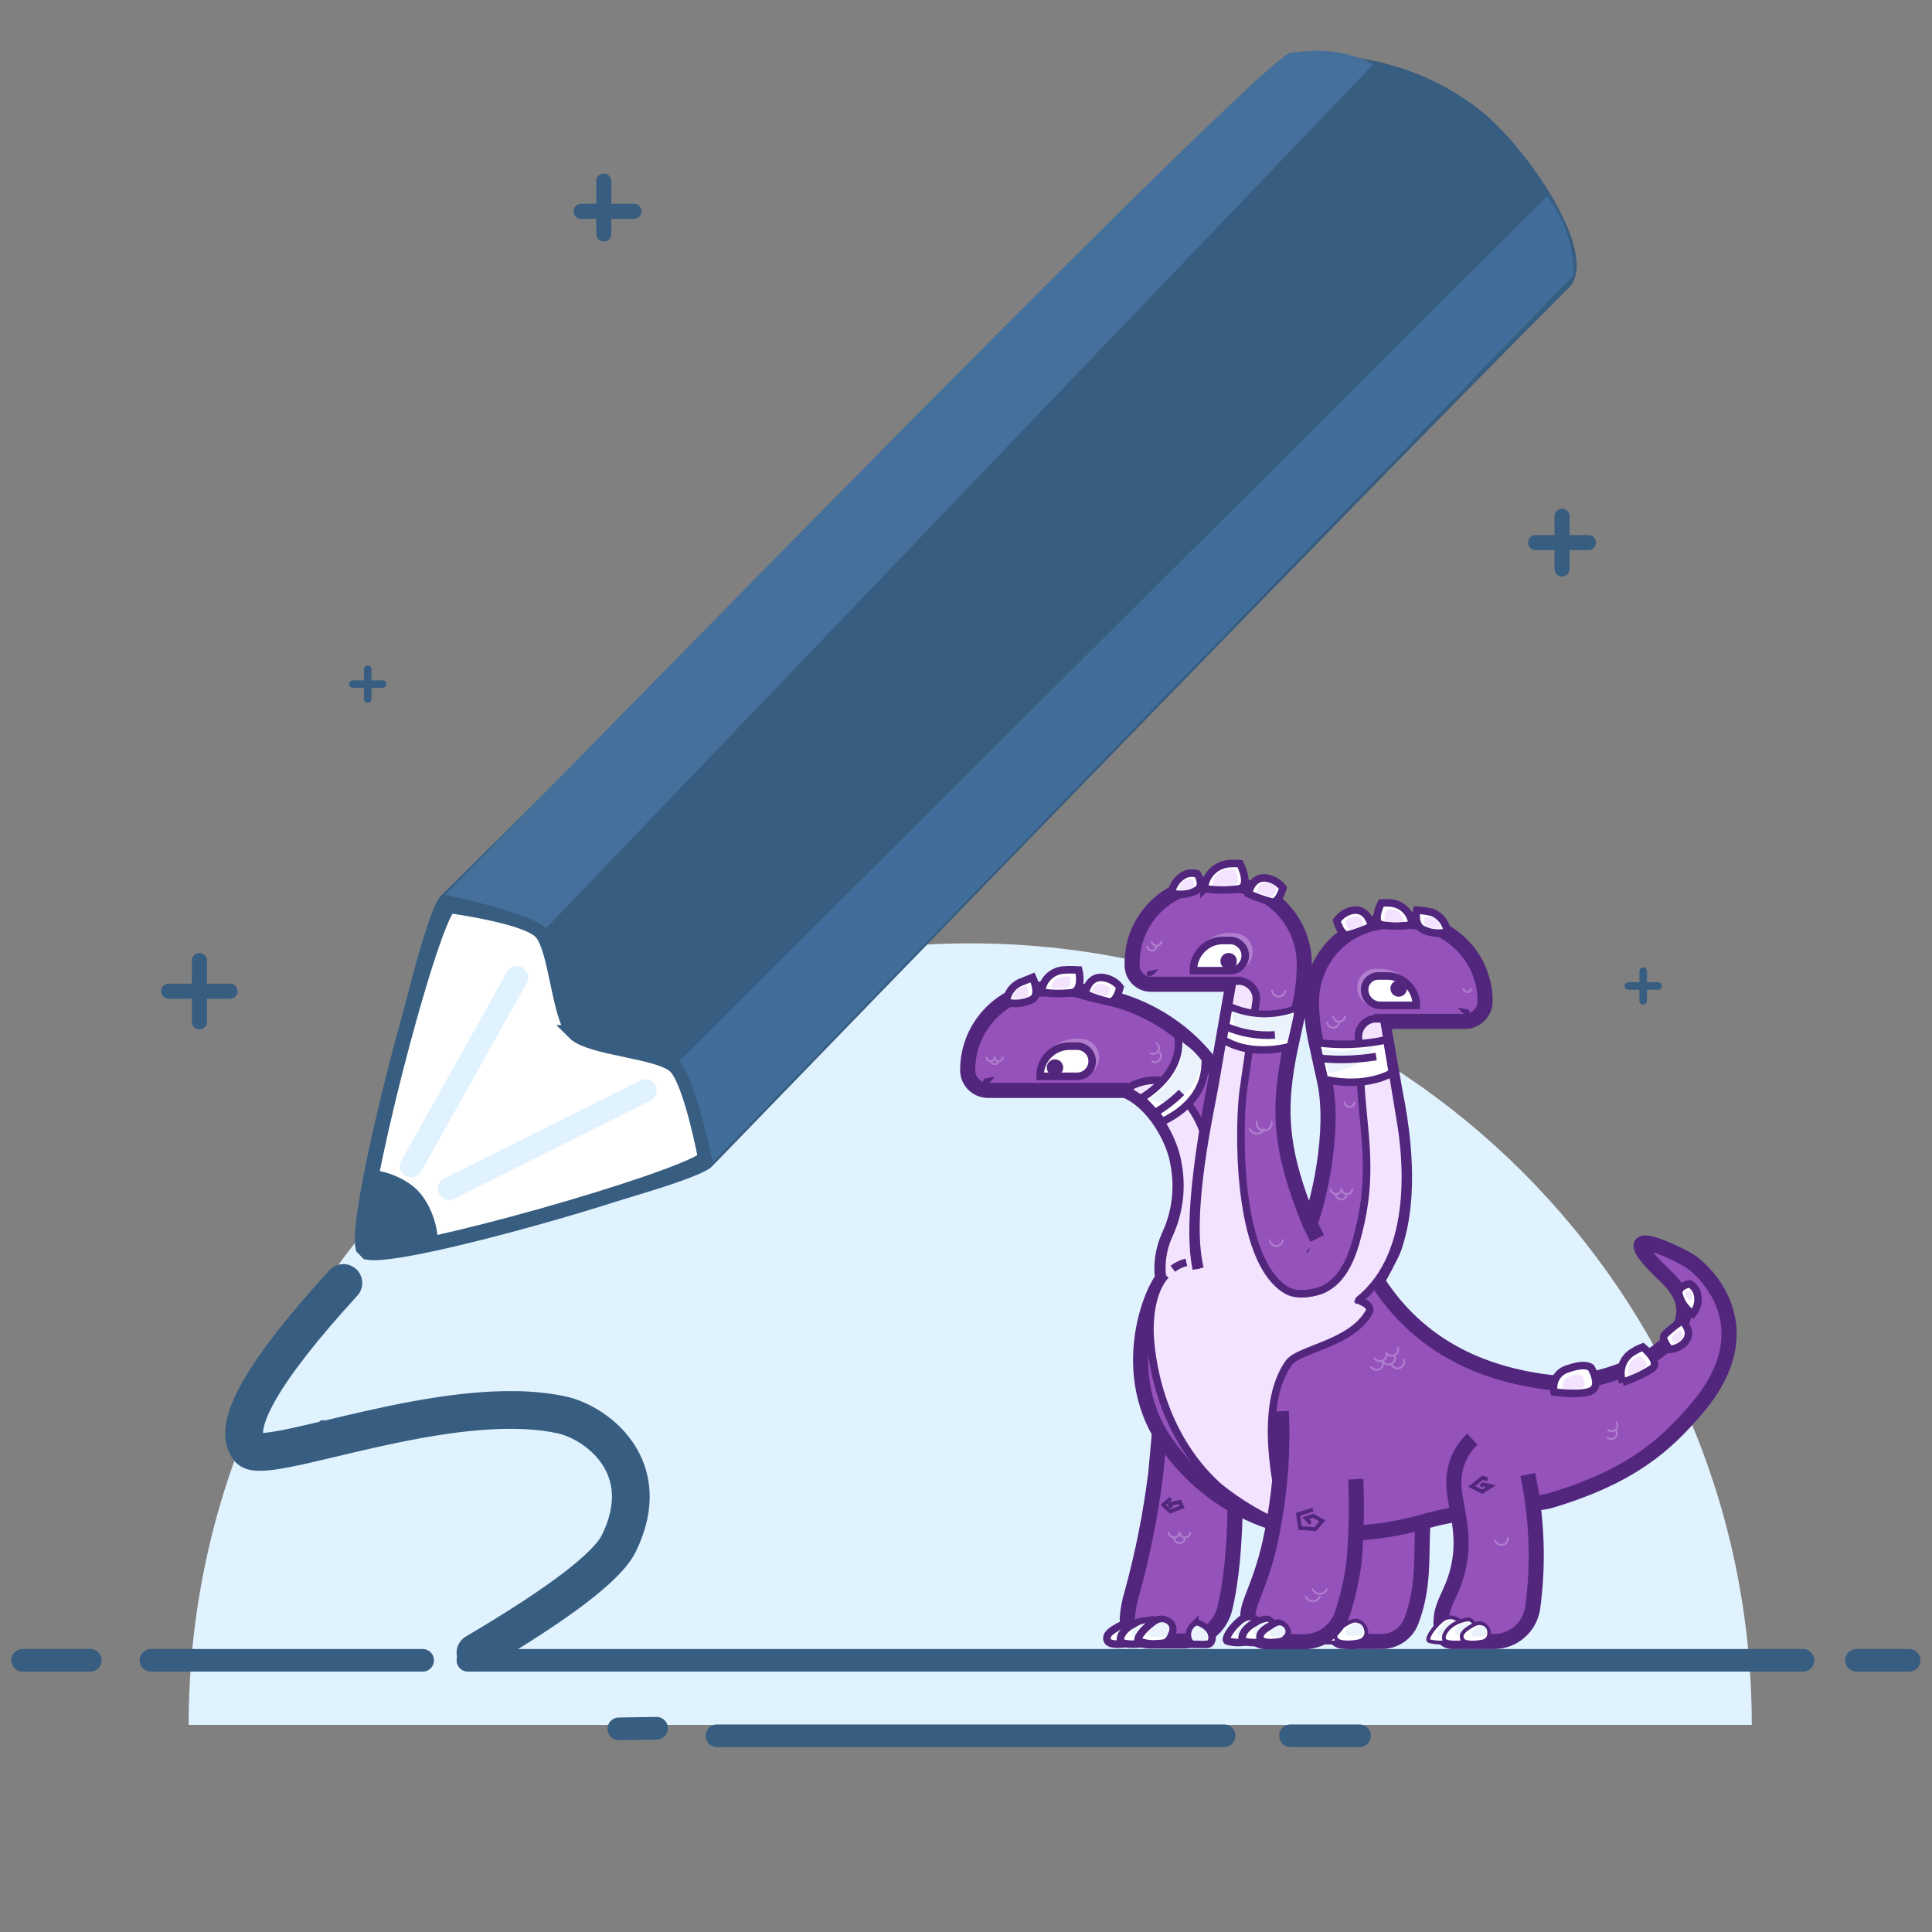 <svg xmlns="http://www.w3.org/2000/svg" width="256" height="256">
  <rect width="100%" height="100%" fill="#808080" stroke="none"/>
  <g fill="none" fill-rule="evenodd">
    <path fill="#E1F2FF" fill-rule="nonzero" d="M25 228.56C25 171.36 71.37 125 128.56 125c57.2 0 103.56 46.37 103.56 103.56H25z"/>
    <g fill-rule="nonzero" stroke="#375D81" stroke-linecap="round" stroke-linejoin="round">
      <path fill="#FFF" stroke-width="3" d="M20 220h36M62 220h176.9M246 220h6.97M3 220h8.97"/>
      <path stroke-width="5" d="M45.5 170c-10.74 11.74-14.9 19.08-12.5 22 2.06 2.5 26.43-7.85 41.5-4.5 4.5 1 12.5 6.83 7.5 17-1.52 3.1-7.86 7.93-19 14.5"/>
      <path fill="#FFF" stroke-width="3" d="M95 230h67.2M171 230h9.14M87 229l-5 .08"/>
    </g>
    <g stroke="#375D81" stroke-linecap="round">
      <path stroke-width="2" d="M206.98 68.4v7M210.48 71.9h-7" stroke-linejoin="round"/>
      <path d="M42.73 188.68v3.94M44.7 190.65h-3.94"/>
      <path d="M217.73 128.68v3.94M219.7 130.65h-3.94" stroke-linejoin="round"/>
      <path d="M48.73 88.68v3.94M50.7 90.65h-3.94"/>
      <path fill="#FFF" fill-rule="nonzero" stroke-width="2" d="M26.42 127.28v8.12M30.48 131.34h-8.13"/>
    </g>
    <g fill-rule="nonzero">
      <path fill="#375D81" d="M208 38c4-4.5-5.9-18.8-12-23.5-6.46-4.97-14-7.5-25-7.5C141.5 36.42 59.33 117.82 58.36 118.78c-2.87 2.87-12.07 44.98-10.08 46.96 2.03 2.03 43.22-8.33 46-11.12C154.1 92.87 192 54 208 38z"/>
      <path fill="#FFF" stroke="#375D81" stroke-width="2" d="M76.13 136.82c-2.1-2.1-2.37-11.28-4.48-13.4-2.1-2.1-12.14-3.42-12.15-3.42-2.74 2.74-12.48 40.47-11.4 45.3l.6.62c4.8 1.03 42.14-9.76 44.8-12.42 0 0-1.9-10.15-3.98-12.2-2.06-2.08-11.3-2.38-13.4-4.48z"/>
      <path fill="#FFF" stroke="#E1F2FF" stroke-width="3" d="M68.5 129.5l-14 25M85.5 144.5l-26 13" stroke-linecap="round" stroke-linejoin="round"/>
      <path fill="#375D81" d="M55.3 157.7c-1.45-1.45-3.92-2.53-6.2-2.7-1 5.8-1.43 10.14-.83 10.74.6.6 4.47.13 9.72-.88.12-2.53-1.06-5.52-2.7-7.17z"/>
      <path fill="#44709B" d="M59 118.56s11.25 2.33 13.36 4.44C72.33 123.05 182 8.5 182 8.5c-4-2-7.5-2-11-1.5-2.33.33-39.67 37.52-112 111.56z"/>
      <path fill="#406D99" d="M205 26S89.95 140.64 90 140.62c2.12 2.12 4.45 13.38 4.45 13.38L208.5 36.5c0-3.5-.87-7.1-3.5-10.5z"/>
    </g>
    <g transform="translate(128 114)">
      <path fill="#9452BA" fill-rule="nonzero" stroke="#52267D" stroke-width="2" d="M50.08 103.5h5c1.72 0 3.26-1.03 3.9-2.63 1.76-4.55 1.32-8.73 1.53-12.3.4-6.64-.63-10-1.62-15.57l-7.47.17s.65 2.75 1.07 11c.13 2.56-4.1 12.82-3.9 17.85.03.82.7 1.47 1.5 1.5zM35.6 79.85l-6-6.82-3.72.15-.73 8c-.67 5.4-1.73 10.75-3.18 16-.32 1.06-.53 2.15-.6 3.26-.02.8.3 1.57.86 2.14.57.57 1.34.88 2.14.86h4.4c2.58 0 4.83-1.7 5.5-4.2 1.9-7.68 1.32-19.4 1.32-19.4z"/>
      <path stroke="#52267D" stroke-width=".5" d="M27.14 84.54l-1 .88.95.85 1.54-.6-.3-.67-1.3.3.02.23h.33"/>
      <path fill="#9452BA" fill-rule="nonzero" stroke="#52267D" stroke-width="2" d="M27.17 54.46c4.38-.1 8.48-3.1 17.42-3.52.1-.53.26-1.05.48-1.54 1.62-3.5 3.9-13.6 2.43-20.22l-1.15-5.25c-.38-1.72-.57-3.48-.57-5.24 0-.73.07-1.45.22-2.15.03-.17.07-.34.12-.5.13-.52.3-1 .5-1.5l.2-.46c.16-.32.32-.62.5-.9.18-.3.37-.6.57-.86.6-.82 1.33-1.55 2.15-2.16.27-.2.56-.4.85-.57 1.66-1 3.57-1.53 5.52-1.53h1.74c2.82 0 5.53 1.12 7.52 3.12.24.23.47.48.7.75.38.48.74 1 1.04 1.53.12.2.23.4.33.62.1.2.15.3.2.47.42.97.68 2 .8 3.05.03.36.04.73.04 1.1 0 .7-.3 1.37-.8 1.86-.48.5-1.16.78-1.86.78h-10.9l1.66 9.45c1.93 9.72 1.35 16.2-.15 20.54-.33 1-2.24 4.4-2.24 4.4 5.46 8.58 13.8 12.34 22.74 13.43 7.6.93 24-6 15.53-14s1.76-3 3.26-2c1.5 1 10.2 8.52.76 19.54-4 4.67-8.52 8.9-19.38 12.15-1.74.52-11.25 1.2-16.38 2.68-15.25 4.38-27.64-.38-34.6-10.45-6.94-10.07-1-22.6.73-22.62z"/>
      <path fill="#9452BA" fill-rule="nonzero" stroke="#52267D" stroke-width="2" d="M36.63 40C37 28.73 28 19.88 17.9 18c-2.12-.4-2.8-1-5.1-1H11C5.05 17 .22 21.83.22 27.78c0 1.5 1.2 2.7 2.7 2.7h18.2c4 1.7 6.5 6.8 6.93 9.56.67 3.3.26 6.72-1.17 9.76-.78 1.74-1.07 3.65-.85 5.54h.1c.08 1.05.24 2.1.48 3.12 1.72-1.2 4.37-3 4.85-3.23 1-.55 3.4-1.8 4.47-2.42 6.78-3.88.5-6.4.7-12.8z"/>
      <path fill="#F3E3FF" fill-rule="nonzero" stroke="#52267D" d="M30.86 53c-.1-1.74-.35-2.63-.16-3.34 1.12-4.07 1.5-5.36 1.5-9.67-.1-4.42-2.44-8.48-6.2-10.8-1.73-.22-3.48.2-4.9 1.2 4 1.7 6.5 6.83 6.93 9.58.67 3.3.26 6.72-1.17 9.76-.78 1.74-1.07 3.65-.85 5.54 0 0 5 1.86 4.86-2.28"/>
      <path fill="#FFF" fill-rule="nonzero" stroke="#52267D" d="M5.36 18.8c.06-1.18.8-2.2 1.87-2.64l1.6-.65s1.12 2.37-.14 2.96c-1.04.5-2.23.63-3.34.33zM10 17.47c.1-1.6 1.4-2.87 3-2.94.54-.07 1.94 0 1.94 0s.65 2.7-.87 3c-1.35.17-2.72.15-4.07-.06zM15.78 17.7s.38-2.83 2.93-2.05c.68.2 1.27.6 1.7 1.16 0 0-.5 2.18-1.5 1.93-1.07-.25-2.1-.6-3.12-1.02zM23.2 31.52s6-3.24 4.82-8.7c1.32 1.13 2.55 2.35 3.67 3.66 0 1.07.2 5.3-5.66 8.14-.88-1.1-1.83-2.13-2.84-3.1z"/>
      <path fill="#F3E3FF" fill-rule="nonzero" d="M6.18 18.27c.03-.6.42-1.15 1-1.36l.83-.33s.6 1.22-.07 1.53c-.54.27-1.17.33-1.75.17zM11.28 16.9c.05-.82.7-1.46 1.5-1.5h1s.33 1.37-.45 1.5c-.68.1-1.37.1-2.05 0zM16.7 17.5s.2-1.5 1.56-1.08c.35.1.67.33.9.62 0 0-.27 1.15-.8 1-.57-.13-1.13-.3-1.66-.53z"/>
      <path fill="#F3E3FF" fill-rule="nonzero" d="M14.7 23.65h.47c1.37 0 2.48 1.1 2.48 2.48 0 1.37-1.1 2.48-2.48 2.48H9.72c0-2.75 2.24-5 5-5l-.03.05z" opacity=".3"/>
      <path fill="#FFF" fill-rule="nonzero" stroke="#52267D" d="M13.72 24.62h1c1.1 0 2 .9 2 2s-.9 2-2 2h-4.9c-.03-1.05.37-2.07 1.1-2.82.74-.76 1.75-1.18 2.8-1.18z"/>
      <circle cx="11.79" cy="27.46" r="1.09" fill="#52267D" fill-rule="nonzero"/>
      <path fill="#52267D" fill-rule="nonzero" d="M2.68 29.6c.3-.07.58-.24.78-.5l.37-.45-.8.17-.5.1c-.08.02-.16.07-.2.15-.05.08-.07.17-.05.26.02.1.07.17.14.22.08.05.17.07.26.05z"/>
      <path fill="#EAF3FB" fill-rule="nonzero" d="M24.2 31.63s4.6-2.47 4.53-7.45c.98.62 1.83 1.42 2.5 2.36-.18 1.3-.67 2.5-1.44 3.56-1.7 1.84-3.48 2.4-5.6 1.53z"/>
      <path fill="#FFF" fill-rule="nonzero" stroke="#52267D" d="M28.55 30.75C27.5 31.8 26.3 32.73 25 33.47"/>
      <path fill="#9452BA" fill-rule="nonzero" stroke="#52267D" stroke-width="2" d="M46.54 50.1l-1-2c-3.82-9.38-4.4-14.9-2.43-23.84L44.26 19c.38-1.72.57-3.48.57-5.24 0-5.88-4.76-10.64-10.64-10.64h-1.7c-5.8 0-10.48 4.7-10.48 10.5v.3c0 1.37 1.12 2.5 2.5 2.5h10.85l-1.65 9.44c-5 25.33-4.54 35.6 5.4 33.5"/>
      <path fill="#FFF" fill-rule="nonzero" stroke="#52267D" d="M27.22 4.37c.16-1.15.92-2.14 2-2.58.47-.13.96-.13 1.43 0 0 0 1.06 1.64-.18 2.23-1 .5-2.16.62-3.25.34zM31.58 3.77c.1-1.8 1.54-3.22 3.33-3.33.47-.04.94-.04 1.4 0 0 0 1.54 3.05-.18 3.35-1.5.2-3.03.18-4.54-.03zM37.43 4.43s.44-2.78 2.93-1.95c.65.22 1.22.63 1.64 1.18 0 0-.55 2.1-1.54 1.84-1.04-.27-2.05-.63-3.03-1.07z"/>
      <path fill="#F3E3FF" fill-rule="nonzero" stroke="#52267D" d="M27.4 54.12c.53-.4 1.14-.7 1.8-.86M31 54.07c-1.78-7.22 1.43-21 2-24.43L35.35 16h1c.64.06 1.23.4 1.62.9.4.5.57 1.15.47 1.8l-1.7 11.8c-.56 4-1.16 22.5 5.8 26.5 1.47.84 3.88.28 4.8-.15 3.3-1.58 4.24-5.7 5-9 1.5-6.87.32-12.26 0-17.65L52 23.48c-.07-1.26.86-2.34 2.1-2.48h1.25l2.24 13.62c.66 3.88 2.4 17.32-5.53 23.63-.14.1 1.93.58 1.33 1.64-2.38 4.2-9.3 4.87-10.6 6.67-5 6.94-.3 21.74-.3 21.74-3.25-1.3-6.28-3.1-9-5.3-8-7.2-9.08-17.65-9.12-20.72 0-3.68.92-6 2.1-7.32"/>
      <path fill="#FFF" fill-rule="nonzero" stroke="#52267D" d="M96.3 60.1c.7-.85.9-2 .5-3-.2-.42-.5-.76-.9-1 0 0-1.77.3-1.4 1.5.27 1.03.92 1.9 1.8 2.5z"/>
      <path fill="#F3E3FF" fill-rule="nonzero" d="M95.94 58.33c.23-.28.3-.66.18-1-.07-.14-.2-.26-.32-.34 0 0-.62.1-.5.52.12.34.34.62.64.8z"/>
      <path fill="#FFF" fill-rule="nonzero" stroke="#52267D" d="M87 69.16c-.6-1.55.04-3.32 1.5-4.1.38-.23.77-.42 1.18-.57 0 0 2.5 2 1.16 2.9-1.2.75-2.5 1.35-3.84 1.76z"/>
      <path fill="#F3E3FF" fill-rule="nonzero" d="M87.86 68.23c-.34-.86.02-1.84.84-2.28.2-.12.42-.23.65-.3 0 0 1.38 1.08.64 1.6-.67.42-1.4.75-2.14.98z"/>
      <path fill="#FFF" fill-rule="nonzero" stroke="#52267D" d="M94.87 61s1.88 1.65.08 3.13c-.48.38-1.06.62-1.67.67 0 0-1.33-1.42-.66-2 .7-.66 1.45-1.26 2.25-1.8z"/>
      <path fill="#F3E3FF" fill-rule="nonzero" d="M94.6 62.22s.83.73 0 1.4c-.2.16-.47.27-.74.3 0 0-.6-.64-.3-.9.33-.3.67-.57 1.04-.8z"/>
      <path fill="#FFF" fill-rule="nonzero" stroke="#52267D" d="M77.93 70.46c-.34-1.35.47-2.72 1.8-3.08 2.44-.88 3.1-.15 3.1-.15s1.33 2.26.13 3c-1.2.74-5.03.23-5.03.23z"/>
      <path fill="#F3E3FF" fill-rule="nonzero" d="M79.07 70c-.17-.7.24-1.4.94-1.6 1.27-.46 1.6-.08 1.6-.08s.7 1.17.08 1.55c-.85.22-1.74.27-2.6.13z"/>
      <path fill="#FFF" fill-rule="nonzero" stroke="#52267D" d="M34.82 19.34c2.94 1.35 6.32 1.43 9.32.2L43 24.65s-5 1.54-8.94-.9c.4-2.24.76-4.4.76-4.4zM63.8 9.5c-.16-1.16-.92-2.15-2-2.6-.68-.17-1.38-.27-2.08-.3 0 0-.43 2 .82 2.56 1 .5 2.17.62 3.26.34zM59.12 8.55c-.1-1.56-1.34-2.8-2.9-2.9-.4-.03-.8-.03-1.2 0 0 0-1.35 2.66.15 2.92 1.3.17 2.64.17 3.95-.02zM53.73 8.74s-.45-2.8-2.95-2c-.66.24-1.24.68-1.65 1.26 0 0 .56 2.12 1.55 1.86 1.05-.3 2.07-.66 3.05-1.12z"/>
      <path fill="#F3E3FF" fill-rule="nonzero" d="M28.18 3.9c.1-.6.5-1.13 1.07-1.37.25-.07.52-.07.77 0 0 0 .57.88-.1 1.2-.54.26-1.16.33-1.74.18zM32.66 3.28c.07-1.12.97-2.02 2.1-2.1h.86s1 1.92-.1 2.1c-.96.14-1.9.13-2.86 0zM38.5 4.15s.27-1.6 1.7-1.12c.37.13.7.37.94.68 0 0-.32 1.23-.9 1.07-.6-.16-1.17-.36-1.73-.62zM62.9 9c-.1-.6-.5-1.14-1.08-1.37-.36-.1-.73-.14-1.1-.15 0 0-.23 1 .43 1.35.54.27 1.16.33 1.74.17zM58 8.1c-.05-.85-.74-1.54-1.6-1.6h-.67S55 8 55.83 8.13c.7.1 1.45.1 2.17 0zM52.73 8.55s-.24-1.53-1.6-1.07c-.37.12-.68.35-.9.65 0 0 .3 1.16.84 1 .57-.15 1.12-.34 1.66-.58z"/>
      <path fill="#FFF" fill-rule="nonzero" stroke="#52267D" d="M46.4 24.14c3.12.42 6.28.3 9.36-.37.44 2.48.73 4.35.73 4.35s-3.17 2.15-9 .9c-.7-3.18-1.1-4.88-1.1-4.88z"/>
      <path fill="#F3E3FF" fill-rule="nonzero" d="M59.77 19.33h-5.45c-1.37 0-2.48-1.1-2.48-2.48 0-1.37 1.1-2.48 2.48-2.48h.48c2.76 0 5 2.24 5 5l-.03-.04z" opacity=".3"/>
      <path fill="#FFF" fill-rule="nonzero" stroke="#52267D" d="M59.68 19.22h-4.76c-1.15 0-2.1-.94-2.1-2.1 0-1 .82-1.8 1.82-1.8h1.14c2.15 0 3.9 1.75 3.9 3.9z"/>
      <circle cx="57.33" cy="16.98" r="1.09" fill="#52267D" fill-rule="nonzero"/>
      <path fill="#F3E3FF" fill-rule="nonzero" d="M35 9.65h.48c.66 0 1.3.25 1.78.7.47.48.74 1.12.74 1.78 0 1.37-1.1 2.48-2.48 2.48H30c0-2.75 2.24-5 5-5v.05z" opacity=".3"/>
      <path fill="#FFF" fill-rule="nonzero" stroke="#52267D" d="M34 10.62h1c1.1 0 2 .9 2 2s-.9 2-2 2h-4.86c-.03-1.04.37-2.06 1.1-2.8.72-.76 1.72-1.2 2.76-1.2z"/>
      <circle cx="34.8" cy="13.36" r="1.09" fill="#52267D" fill-rule="nonzero"/>
      <path fill="#52267D" fill-rule="nonzero" d="M66.34 20.45c-.3-.07-.58-.24-.78-.5l-.37-.45.8.17.48.1c.1.02.17.07.22.15.04.08.06.17.04.26-.02.1-.07.17-.14.22-.08.05-.17.07-.26.05zM24.33 15.36c.3-.07.58-.24.78-.5l.38-.45-.8.18-.5.1c-.08.02-.16.07-.2.15-.05.08-.07.17-.05.26.02.08.07.16.14.2.08.06.17.08.26.06z"/>
      <path fill="#EAF3FB" fill-rule="nonzero" d="M35.3 20c2.6 1 5.5 1.06 8.14.15-.2 1.22-.47 2.44-.8 3.63-1.38.08-2.75.02-4.1-.18-2.33-.4-3.25-1.47-3.25-3.6z"/>
      <path fill="#FFF" fill-rule="nonzero" stroke="#52267D" d="M40.93 23.13c-2.24.16-4.5-.23-6.55-1.13"/>
      <path fill="#EAF3FB" fill-rule="nonzero" d="M54 24.68c-2.2.6-4.52.72-6.78.4.24 1.05.55 2.08.92 3.1 0 0 4.76-.64 5.86-3.5z"/>
      <path fill="#F3E3FF" fill-rule="nonzero" stroke="#52267D" stroke-width=".5" d="M52.07 58.26s-.22.16-.53.34"/>
      <path fill="#FFF" fill-rule="nonzero" stroke="#52267D" d="M54.35 26c-2.47.4-4.98.5-7.47.23"/>
      <path fill="#FFF" fill-rule="nonzero" stroke="#52267D" stroke-width=".5" d="M48.4 100.6c-.7-.48-1.65-.37-2.23.26-1.17 1-2 2.44-1.52 2.6.78.2 1.6.25 2.4.1.85-.14 1.6 0 1.93-1.74.1-.5-.14-.98-.57-1.23z"/>
      <path fill="#EAF3FB" fill-rule="nonzero" d="M48.2 100.88c-.45-.3-1.04-.22-1.4.17-.73.6-1.27 1.52-.95 1.6.5.14 1 .17 1.5.08.52-.1 1 0 1.2-1.1.05-.3-.1-.6-.36-.75z"/>
      <path fill="#FFF" fill-rule="nonzero" stroke="#52267D" stroke-width=".5" d="M49.77 100.57c.5-.07 1.24 1 1.16 1.37-.08.37-.14 1.45-1 1.57-.6.1-2.77.32-3.24-.15-.48-.47.44-2.42 3.07-2.78z"/>
      <path fill="#EAF3FB" fill-rule="nonzero" d="M49.9 100.88c.3 0 .74.6.7.8-.06.2-.1.86-.58.93-.5.08-1.63.2-1.9-.08-.3-.28.24-1.43 1.8-1.64z"/>
      <path fill="#FFF" fill-rule="nonzero" stroke="#52267D" stroke-width=".5" d="M51.92 100.8s-.44-.24-1.3.26c-.88.5-1.92 1.14-1.62 2 .3.86 2.73.55 3.26.36.53-.2.86-.73.78-1.3-.1-.6-.53-1.13-1.12-1.33z"/>
      <path fill="#EAF3FB" fill-rule="nonzero" d="M52.08 101.1s-.26-.14-.77.16c-.5.3-1.12.68-1 1.2.14.5 1.62.3 1.94.2.3-.1.5-.42.46-.75-.04-.35-.28-.66-.62-.8z"/>
      <path fill="#9452BA" fill-rule="nonzero" stroke="#52267D" stroke-width="2" d="M41.78 73c.23 4.84-.08 9.68-.93 14.45-1.33 8.22-3.7 10.8-3.5 12.93.12 1.65.82 3.16 2.48 3.16h4.94c2.3 0 4.35-1.48 5.08-3.66.77-2.33 1.3-4.74 1.6-7.18.27-3.56.35-7.13.2-10.7M67.1 76.7c-1.6 1.5-2.5 3.6-2.46 5.82 0 2.83 1.66 6.43.62 11.13-.93 4.2-2.77 4.93-2.22 8.7.1.67.7 1.17 1.4 1.16h5.5c2.55 0 4.7-1.83 5.13-4.33.83-5.93.6-11.96-.63-17.8"/>
      <path stroke="#52267D" stroke-width=".5" d="M68.2 82.93l.32-.24 1.04.23-1.16.74-1.4-.7 1.46-1.15.66.22"/>
      <path fill="#FFF" fill-rule="nonzero" stroke="#52267D" d="M38.4 100.6c-.7-.48-1.65-.37-2.23.26-1.17 1-2 2.44-1.52 2.6.78.2 1.6.25 2.4.1.85-.14 1.6 0 1.93-1.74.1-.5-.14-.98-.57-1.23z"/>
      <path fill="#EAF3FB" fill-rule="nonzero" d="M38.2 100.88c-.45-.3-1.04-.22-1.4.17-.73.6-1.27 1.52-.95 1.6.5.14 1 .17 1.5.08.52-.1 1 0 1.2-1.1.05-.3-.1-.6-.36-.75z"/>
      <path stroke="#52267D" stroke-width=".5" d="M45.97 86.03l-1.97.62.26 1.82 2.02.15.94-1.1-1.2-.66-1 .3.63.7"/>
      <g stroke="#F3E3FF" stroke-width=".25" opacity=".3">
        <path d="M3.8 26c-.03.2.07.4.24.53.18.1.4.1.6 0 .16-.12.26-.32.23-.53"/>
        <path d="M2.73 26c-.03.2.07.4.24.53.18.1.4.1.6 0 .16-.12.26-.32.23-.53"/>
        <path d="M3.26 26.54c.04.27.27.47.53.47s.5-.2.53-.46M24.33 25.5c.24.17.56.2.82.06.26-.13.43-.4.43-.7 0-.3-.16-.56-.42-.7"/>
        <path d="M24.58 26.6c.24.16.56.2.82.05.26-.13.43-.4.43-.7 0-.3-.16-.56-.42-.7M49.76 43.5c0 .4.32.72.72.72.4 0 .72-.32.72-.72M48.32 43.5c0 .4.32.72.72.72.4 0 .72-.32.72-.72M49 44.22c0 .4.32.72.72.72.4 0 .72-.32.72-.72M28.3 89c0 .4.3.72.7.72.4 0 .73-.32.73-.72M26.86 89c0 .4.32.72.72.72.4 0 .72-.32.72-.72M27.57 89.75c0 .4.32.72.72.72.4 0 .7-.32.7-.72M48.64 20.6c0 .43.35.78.8.78.43 0 .78-.35.78-.8"/>
        <path d="M47.85 21.38c0 .44.35.8.8.8.43 0 .78-.36.78-.8M38.55 34.54c-.12.4.03.85.38 1.1.35.24.8.24 1.16 0 .34-.25.5-.7.37-1.1"/>
        <path d="M37.6 35.5c.1.43.5.72.95.72.44 0 .84-.3.96-.72M24.6 10.68c0 .35.3.64.65.64.35 0 .64-.3.64-.64M24 11.33c0 .35.3.64.64.64.35 0 .64-.3.64-.64M85 75.4c.28.3.75.33 1.06.05.32-.27.35-.75.07-1.06"/>
        <path d="M84.93 76.43c.28.3.75.34 1.06.06.3-.28.34-.76.06-1.07M55.65 65.2c.22.4.7.56 1.13.37.4-.2.6-.67.45-1.1M54.07 65.9c.22.4.7.58 1.13.4.4-.2.6-.68.45-1.1M55.22 66.34c.22.4.7.57 1.13.38.4-.2.6-.67.45-1.1"/>
        <path d="M53.64 67.06c.22.4.7.57 1.13.38.4-.2.6-.67.45-1.1M56.37 66.76c.12.3.4.52.7.56.33.03.65-.1.83-.38.2-.27.2-.6.05-.9M40.55 17.17c0 .48.4.88.88.88s.87-.4.87-.88M40.25 50.22c0 .48.4.88.88.88s.87-.4.87-.88M50.16 32c0 .37.3.66.67.66.36 0 .66-.3.66-.66M65.94 16.95c0 .28.22.5.5.5s.5-.22.5-.5M70.08 90c.08.47.54.8 1 .7.48-.07.8-.53.72-1M45.92 96.5c.12.42.52.7.96.7.44 0 .84-.28.96-.7M45 97.45c.12.43.52.72.96.72.44 0 .84-.3.96-.72"/>
      </g>
      <path fill="#FFF" fill-rule="nonzero" stroke="#52267D" d="M39.78 100.57c.5-.07 1.24 1 1.16 1.37-.08.37-.14 1.45-1 1.57-.6.1-2.77.32-3.24-.15-.47-.47.45-2.42 3.08-2.78z"/>
      <path fill="#EAF3FB" fill-rule="nonzero" d="M39.92 100.88c.3 0 .73.6.68.8-.05.2-.08.86-.57.93-.5.08-1.63.2-1.9-.08-.3-.28.24-1.43 1.8-1.64z"/>
      <path fill="#FFF" fill-rule="nonzero" stroke="#52267D" d="M41.58 101.12s-.4-.2-1.16.24c-.77.44-1.7 1-1.42 1.78.27.78 2.4.48 2.9.32.46-.17.75-.64.68-1.14-.08-.56-.47-1.02-1-1.2z"/>
      <path fill="#EAF3FB" fill-rule="nonzero" d="M41.73 101.4s-.23-.13-.68.13c-.45.26-1 .6-.84 1.05.17.45 1.44.3 1.72.2.28-.1.45-.4.4-.68-.04-.33-.27-.6-.6-.7z"/>
      <path fill="#FFF" fill-rule="nonzero" stroke="#52267D" d="M21.3 101.33s-.4-.2-1.16.24c-.77.44-1.7 1-1.42 1.78.27.78 2.4.48 2.9.32.46-.17.75-.64.68-1.14-.08-.56-.47-1.02-1-1.2z"/>
      <path fill="#EAF3FB" fill-rule="nonzero" d="M21.45 101.6s-.23-.12-.68.14c-.45.26-1 .6-.84 1.05.16.44 1.43.28 1.7.18.3-.1.46-.38.42-.67-.05-.32-.28-.6-.6-.7z"/>
      <path fill="#FFF" fill-rule="nonzero" stroke="#52267D" d="M23.65 100.8c.5-.08 1.24 1 1.16 1.36-.07.37-.13 1.45-1 1.57-.6.1-2.76.3-3.23-.16-.47-.47.43-2.43 3.08-2.78z"/>
      <path fill="#EAF3FB" fill-rule="nonzero" d="M23.8 101.1c.3 0 .72.6.67.8-.05.2-.08.85-.57.92-.5.07-1.63.2-1.9-.1-.3-.27.24-1.42 1.8-1.63z"/>
      <path fill="#FFF" fill-rule="nonzero" stroke="#52267D" stroke-width=".5" d="M65.14 100.6c-.7-.48-1.66-.37-2.24.26-1.17 1-2 2.44-1.52 2.6.78.2 1.6.25 2.4.1.85-.14 1.6 0 1.93-1.74.1-.5-.13-.98-.56-1.23z"/>
      <path fill="#EAF3FB" fill-rule="nonzero" d="M64.92 100.88c-.44-.3-1.03-.22-1.4.17-.72.6-1.26 1.52-.94 1.6.5.14 1 .17 1.5.08.52-.1 1 0 1.2-1.1.05-.3-.1-.6-.36-.75z"/>
      <path fill="#FFF" fill-rule="nonzero" stroke="#52267D" stroke-width=".5" d="M66.5 100.57c.52-.07 1.25 1 1.17 1.37-.08.37-.14 1.45-1 1.57-.6.1-2.77.32-3.24-.15-.47-.47.45-2.42 3.08-2.78z"/>
      <path fill="#EAF3FB" fill-rule="nonzero" d="M66.65 100.88c.3 0 .73.6.68.8-.05.2-.08.86-.57.93-.5.08-1.63.2-1.9-.08-.3-.28.24-1.43 1.8-1.64z"/>
      <path fill="#FFF" fill-rule="nonzero" stroke="#52267D" stroke-width=".5" d="M68.3 101.12s-.38-.2-1.15.24c-.77.44-1.7 1-1.42 1.78.27.78 2.4.48 2.9.32.46-.17.75-.64.68-1.14-.07-.56-.46-1.02-1-1.2z"/>
      <path fill="#EAF3FB" fill-rule="nonzero" d="M68.46 101.4s-.23-.13-.68.13c-.45.26-1 .6-.84 1.05.16.45 1.43.3 1.7.2.3-.1.46-.4.42-.68-.05-.33-.28-.6-.6-.7z"/>
      <path fill="#FFF" fill-rule="nonzero" stroke="#52267D" d="M30.32 101.26c.13-.13.34-.17.5-.1.6.28 2.07 1.06 1.76 2.12-.24.82-.74.58-1.7.6h-.73c-.15 0-.3-.1-.37-.22-.4-.8-.2-1.78.5-2.37l.04-.04z"/>
      <path fill="#EAF3FB" fill-rule="nonzero" d="M30.4 101.5c.1-.1.23-.12.36-.07.42.2 1.5.77 1.27 1.54-.17.6-.54.42-1.24.43h-.54c-.1 0-.2-.05-.27-.15-.3-.6-.15-1.3.34-1.72l.05-.03z"/>
      <path fill="#FFF" fill-rule="nonzero" stroke="#52267D" d="M26.9 100.95c-.66-.53-1.6-.5-2.24.08-1.24.86-2.24 2.26-1.74 2.45.76.28 1.58.4 2.4.32.84-.08 1.57.14 2.05-1.58.13-.48-.06-.98-.46-1.27z"/>
      <path fill="#EAF3FB" fill-rule="nonzero" d="M26.67 101.2c-.4-.33-1-.33-1.4 0-.77.54-1.4 1.4-1.08 1.53.47.18.97.24 1.48.2.53-.05 1 .1 1.28-1 .05-.28-.06-.56-.3-.72z"/>
    </g>
    <path stroke="#375D81" stroke-width="2" d="M80 24v7M84 28h-7" stroke-linecap="round" stroke-linejoin="round"/>
  </g>
</svg>
